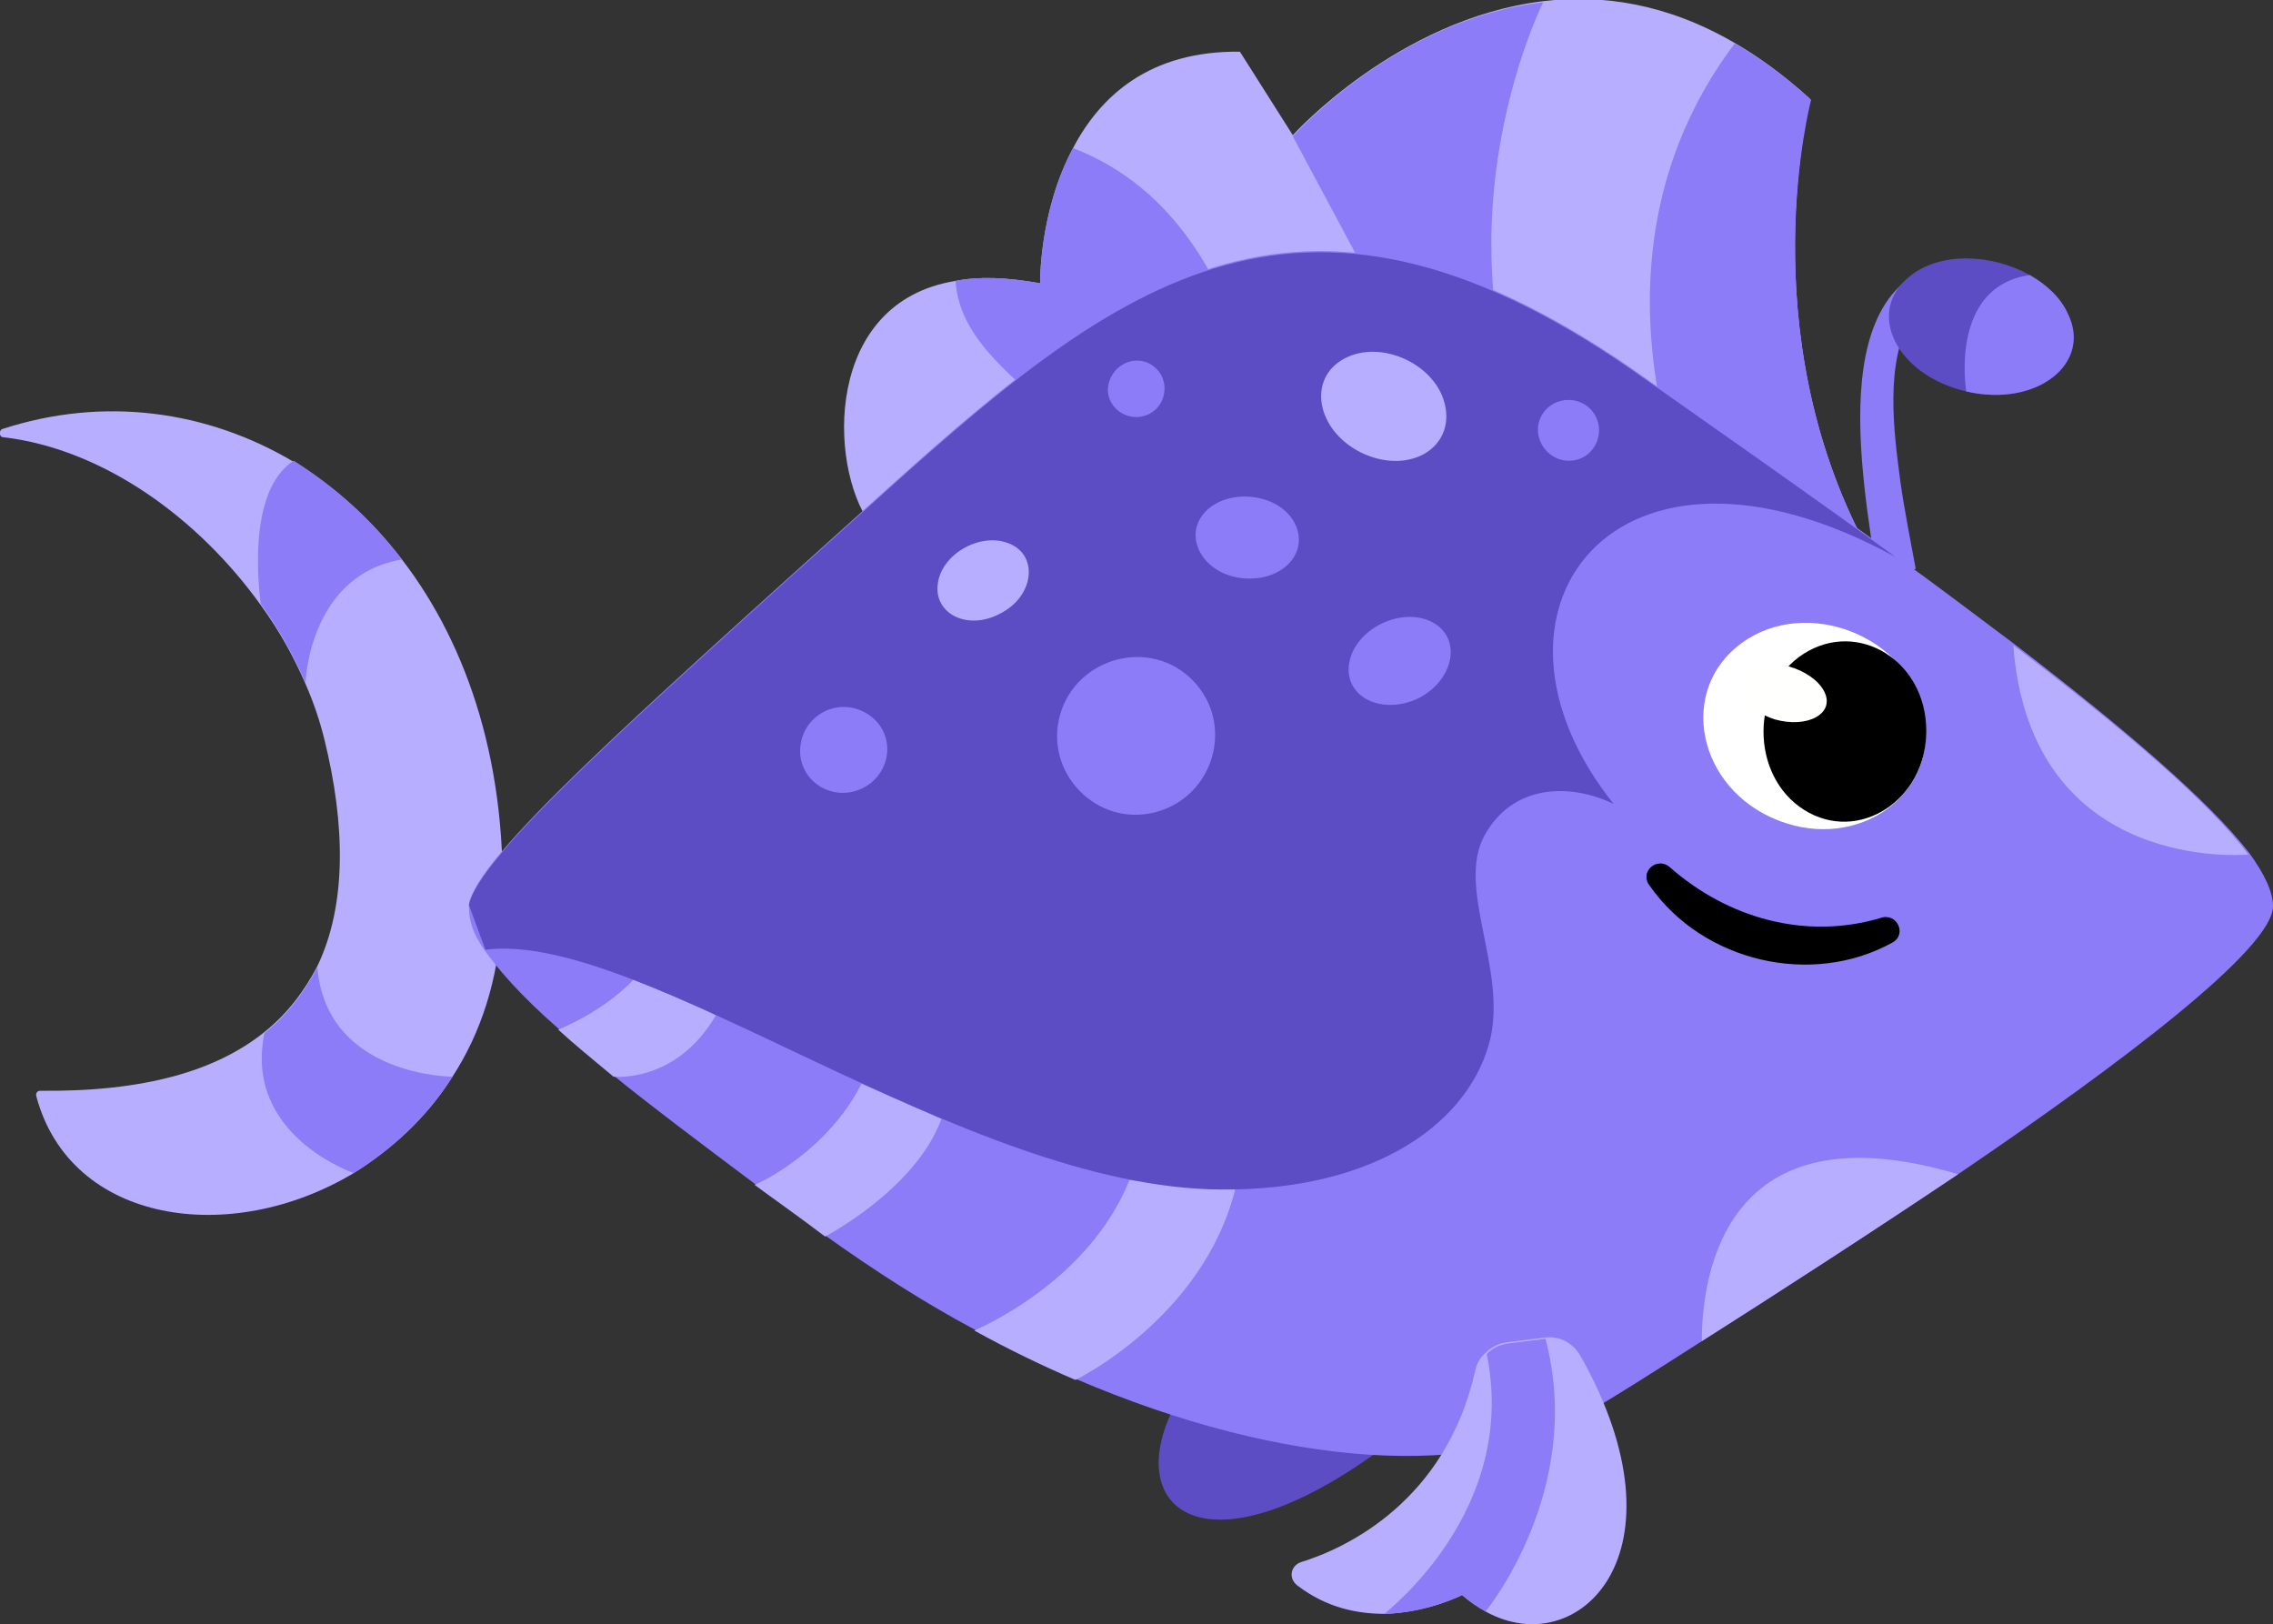 <?xml version="1.0" encoding="utf-8"?>
<!-- Generator: Adobe Illustrator 28.0.0, SVG Export Plug-In . SVG Version: 6.00 Build 0)  -->
<svg version="1.1" id="Layer_1" xmlns="http://www.w3.org/2000/svg" xmlns:xlink="http://www.w3.org/1999/xlink" x="0px" y="0px"
	 viewBox="0 0 193.4 138.2" style="enable-background:new 0 0 193.4 138.2;" xml:space="preserve">
<rect x="0" y="0" width="193.4" height="138.2" fill="#333333" stroke="none"/>
<style type="text/css">
	.st0{fill:#8D7CF7;}
	.st1{fill:#5D4DC4;}
	.st2{fill:#B8AEFF;}
	.st3{fill:#FFFFFF;}
	.st4{fill:#FFFFFE;}
</style>
<g>
	<path class="st0" d="M159.7,49.1c-1.2-8.5-5-27.1,8.4-27v2.2c-2.2,0-4.4,0.7-5.5,2.7c-2.2,4-1.5,9.5-0.9,14
		c0.3,2.2,0.9,5.2,1.3,7.4L159.7,49.1L159.7,49.1L159.7,49.1z"/>
	<path class="st1" d="M167.3,33.3c-6-1.4-8.6-6.8-4.8-9.8c2.6-2.1,7-1.9,10.2-0.1h0c1.4,0.8,2.6,1.9,3.2,3.2
		C178.1,30.9,173.3,34.7,167.3,33.3L167.3,33.3L167.3,33.3z"/>
	<path class="st0" d="M167.3,33.3c0,0-1.5-8.9,5.4-9.9h0c1.4,0.8,2.6,1.9,3.2,3.2C178.1,30.9,173.3,34.7,167.3,33.3z"/>
	<g>
		<path class="st2" d="M42.7,78c-0.3,5.4-1.8,9.9-4.2,13.6c-2.2,3.5-5.2,6.2-8.4,8.2c-10.5,6.3-24.1,4.3-27-6.5
			C3,93,3.2,92.8,3.4,92.8c8.9,0.1,15-1.7,19.1-5c2-1.6,3.4-3.5,4.5-5.6c2.5-5.2,2.4-12,0.6-19.3c-0.4-1.6-0.9-3.1-1.6-4.7l0,0
			c-1-2.3-2.2-4.5-3.8-6.7C16.9,44.1,8.8,38.2,0.3,37.2c-0.4,0-0.4-0.6-0.1-0.7c8.6-2.8,17.4-1.6,24.8,2.8c3.5,2.1,6.6,4.9,9.2,8.3
			l0,0C39.9,55,43.3,65.4,42.7,78L42.7,78L42.7,78z"/>
		<path class="st0" d="M34.2,47.6L34.2,47.6C26.4,48.9,26,57.8,26,58.1c-1-2.3-2.2-4.5-3.8-6.7c0,0-1.5-9.5,2.8-12.2
			C28.5,41.4,31.6,44.2,34.2,47.6z"/>
		<path class="st0" d="M38.5,91.6c-2.2,3.5-5.2,6.2-8.4,8.2c0,0-9.4-3.2-7.6-11.9c2-1.6,3.4-3.5,4.5-5.6l0,0
			C27.8,91.6,38.5,91.6,38.5,91.6L38.5,91.6z"/>
	</g>
	<g>
		<path class="st2" d="M158.8,46.5l-13.6-0.3l-37.1-0.9L94.4,45l-20.4-0.5c-3.5-4.9-3.9-18.8,7.3-20.6l0,0c2-0.4,4.4-0.3,7.2,0.2
			c0,0-0.1-6.1,2.8-11.5c2.3-4.4,6.5-8.3,14.2-8.2l4.5,7.1c0,0,8.9-9.9,21.3-11.4c5-0.6,10.5,0.2,16.2,3.5c2.1,1.2,4.3,2.8,6.5,4.8
			C154.1,8.5,148.9,28,158.8,46.5L158.8,46.5z"/>
		<path class="st0" d="M158.8,46.5l-13.6-0.3c0,0-12.3-23,2.4-42.5c2.1,1.2,4.3,2.8,6.5,4.8C154.1,8.5,148.9,28,158.8,46.5
			C158.8,46.5,158.8,46.5,158.8,46.5z"/>
		<path class="st0" d="M134.7,46l-6.4-0.2l-18.3-34.2c0,0,8.9-10,21.3-11.4C131,0.8,119.6,24.1,134.7,46L134.7,46z"/>
		<path class="st0" d="M108.1,45.4L94.4,45c0.4-9.8-12.5-12.5-13.1-21.1l0,0c2-0.4,4.4-0.3,7.2,0.2c0,0-0.1-6.1,2.8-11.5
			C108.8,19.3,108.1,45.4,108.1,45.4C108.1,45.4,108.1,45.4,108.1,45.4z"/>
	</g>
	<path class="st1" d="M101.3,117.4c-7.5,10.6,1,19,20,2.9L101.3,117.4z"/>
	<path class="st0" d="M193.4,77.1c0,3.6-12.8,13.3-26.8,22.8c-7.6,5.1-15.5,10.2-21.8,14.2c-3.9,2.5-7.2,4.6-9.6,6
		c-9.3,5.9-26,4.8-43.7-2.8c-2.8-1.2-5.7-2.6-8.6-4.2c-4.3-2.3-8.5-5-12.7-8c-2.1-1.6-4.1-3-6-4.4c-4.8-3.6-8.8-6.6-12-9.2
		c-1.8-1.5-3.4-2.8-4.7-4c-3.2-2.8-5.1-5-6.3-6.7c-1-1.4-1.3-2.6-1.3-3.5c0-0.1,0-0.2,0-0.4l0,0c0.8-4.1,13.6-15.5,33.8-33.7
		c20.8-18.8,36.3-31.8,65.2-11.8c7.8,5.5,15.4,10.8,22.4,15.9c3.6,2.6,6.9,5.1,10.1,7.5c9.4,7.2,16.6,13.4,20,17.8
		C192.7,74.4,193.4,75.9,193.4,77.1L193.4,77.1L193.4,77.1z"/>
	<g>
		<path class="st2" d="M105.1,101.2c-2.8,11-13.6,16.2-13.6,16.2c-2.8-1.2-5.7-2.6-8.6-4.2c0.4-0.2,9.7-4.1,13.2-12.8L105.1,101.2z"
			/>
		<path class="st2" d="M80.1,95.2c-2.2,6-9.9,10-9.9,10c-2.1-1.6-4.1-3-6-4.4c0.3-0.1,6.1-2.7,9.1-8.6L80.1,95.2z"/>
		<path class="st2" d="M60.9,86.4c-3.4,5.8-8.7,5.2-8.7,5.2c-1.8-1.5-3.4-2.8-4.7-4c5.2-2.2,7.3-5.3,7.3-5.3S60.9,86.4,60.9,86.4z"
			/>
	</g>
	<path class="st2" d="M191.3,72.7c0,0-18.5,1.8-20-17.8C180.8,62.1,188,68.3,191.3,72.7z"/>
	<path class="st1" d="M137.3,68.4c-3.7-1.8-8.6-1.7-11,2.7c-2.4,4.4,1.9,11.3,0.5,17.3c-1.7,7-9.6,12.9-22.9,12.8
		c-21.9-0.1-49.3-22.1-62.6-20.4L39.9,77l0,0c0.8-4.1,13.6-15.5,33.8-33.7c20.8-18.8,36.3-31.8,65.2-11.8
		c7.8,5.5,15.4,10.8,22.4,15.9C137.4,34.3,124.2,52,137.3,68.4L137.3,68.4z"/>
	<g>
		<path class="st2" d="M126.4,137.1c-0.7-0.4-1.3-0.8-2-1.4c0,0-2.9,1.5-6.6,1.6l0,0c-2.3,0-4.9-0.5-7.4-2.4c-0.8-0.6-0.6-1.7,0.3-2
			c3.9-1.2,12.3-5.2,14.8-16.2c0.1-0.6,0.4-1.2,0.9-1.6c0.5-0.5,1.1-0.8,1.8-0.9l3.2-0.4c1.3-0.2,2.5,0.5,3.1,1.6
			C143.9,132.1,134.3,141.5,126.4,137.1L126.4,137.1L126.4,137.1z"/>
		<path class="st0" d="M126.4,137.1c-0.7-0.4-1.3-0.8-2-1.4c0,0-2.9,1.5-6.6,1.6c0.4-0.4,11.4-8.9,8.7-22.1c0.5-0.5,1.1-0.8,1.8-0.9
			l3.2-0.4C134.9,126.8,126.4,137.1,126.4,137.1L126.4,137.1z"/>
	</g>
	<path d="M142.1,73.8c4.9,4.3,11.5,6.2,17.9,4.3c1.4-0.5,2.3,1.4,1,2.1c-6.9,3.8-16.1,1.6-20.6-4.8C139.4,74.2,141,72.8,142.1,73.8
		C142.1,73.8,142.1,73.8,142.1,73.8z"/>
	<path class="st3" d="M151.3,69.8c-6.9-2.7-8.6-11.1-3.1-15.1s14.2-0.6,15.5,6.1S158.2,72.5,151.3,69.8L151.3,69.8L151.3,69.8z"/>
	<path d="M163.9,62.2c0,5.9-5.8,9.6-10.4,6.7s-4.6-10.4,0-13.3S163.9,56.2,163.9,62.2L163.9,62.2L163.9,62.2z"/>
	<path class="st4" d="M151,61.2c-2.8-0.9-4-3.2-2.2-4.3s5.4,0,6.4,1.9S153.8,62,151,61.2L151,61.2L151,61.2z"/>
	<g>
		<path class="st0" d="M120.7,59.4c-3.1,1.5-6.4-0.1-5.9-3s4.4-4.8,7-3.5S123.8,57.8,120.7,59.4z"/>
		<path class="st0" d="M98.3,69.1c-5,1.3-9.5-3.4-8.1-8.3s7.7-6.6,11.3-2.9S103.3,67.8,98.3,69.1L98.3,69.1z"/>
		<path class="st0" d="M73.3,67.1c-2.6,1.2-5.5-0.8-5.2-3.6s3.4-4.3,5.8-2.7S75.9,65.9,73.3,67.1z"/>
		<path class="st2" d="M85.1,52.2c-2.8,1.5-5.7,0-5.3-2.6s3.8-4.4,6.2-3.3S87.9,50.8,85.1,52.2z"/>
		<path class="st0" d="M105.8,49.2c-3.4-0.3-5.2-3.5-3.3-5.6s6.2-1.7,7.6,0.8S109.2,49.5,105.8,49.2L105.8,49.2z"/>
		<path class="st0" d="M97.6,35.3c-1.7,0.7-3.6-0.7-3.3-2.5s2.4-2.8,3.9-1.6C99.6,32.3,99.3,34.6,97.6,35.3z"/>
		<path class="st2" d="M115.8,38.5c-3.8-1.9-4.6-6.3-1.4-8s8,0.6,8.6,4.2S119.7,40.4,115.8,38.5C115.8,38.5,115.8,38.5,115.8,38.5z"
			/>
		<path class="st0" d="M133.5,39.2c-2,0-3.3-2.2-2.3-3.9s3.5-1.7,4.5,0S135.5,39.2,133.5,39.2L133.5,39.2L133.5,39.2z"/>
	</g>
	<path class="st2" d="M166.6,99.9c-7.6,5.1-15.5,10.2-21.8,14.2C144.8,108.4,146.8,94,166.6,99.9z"/>
</g>
</svg>
